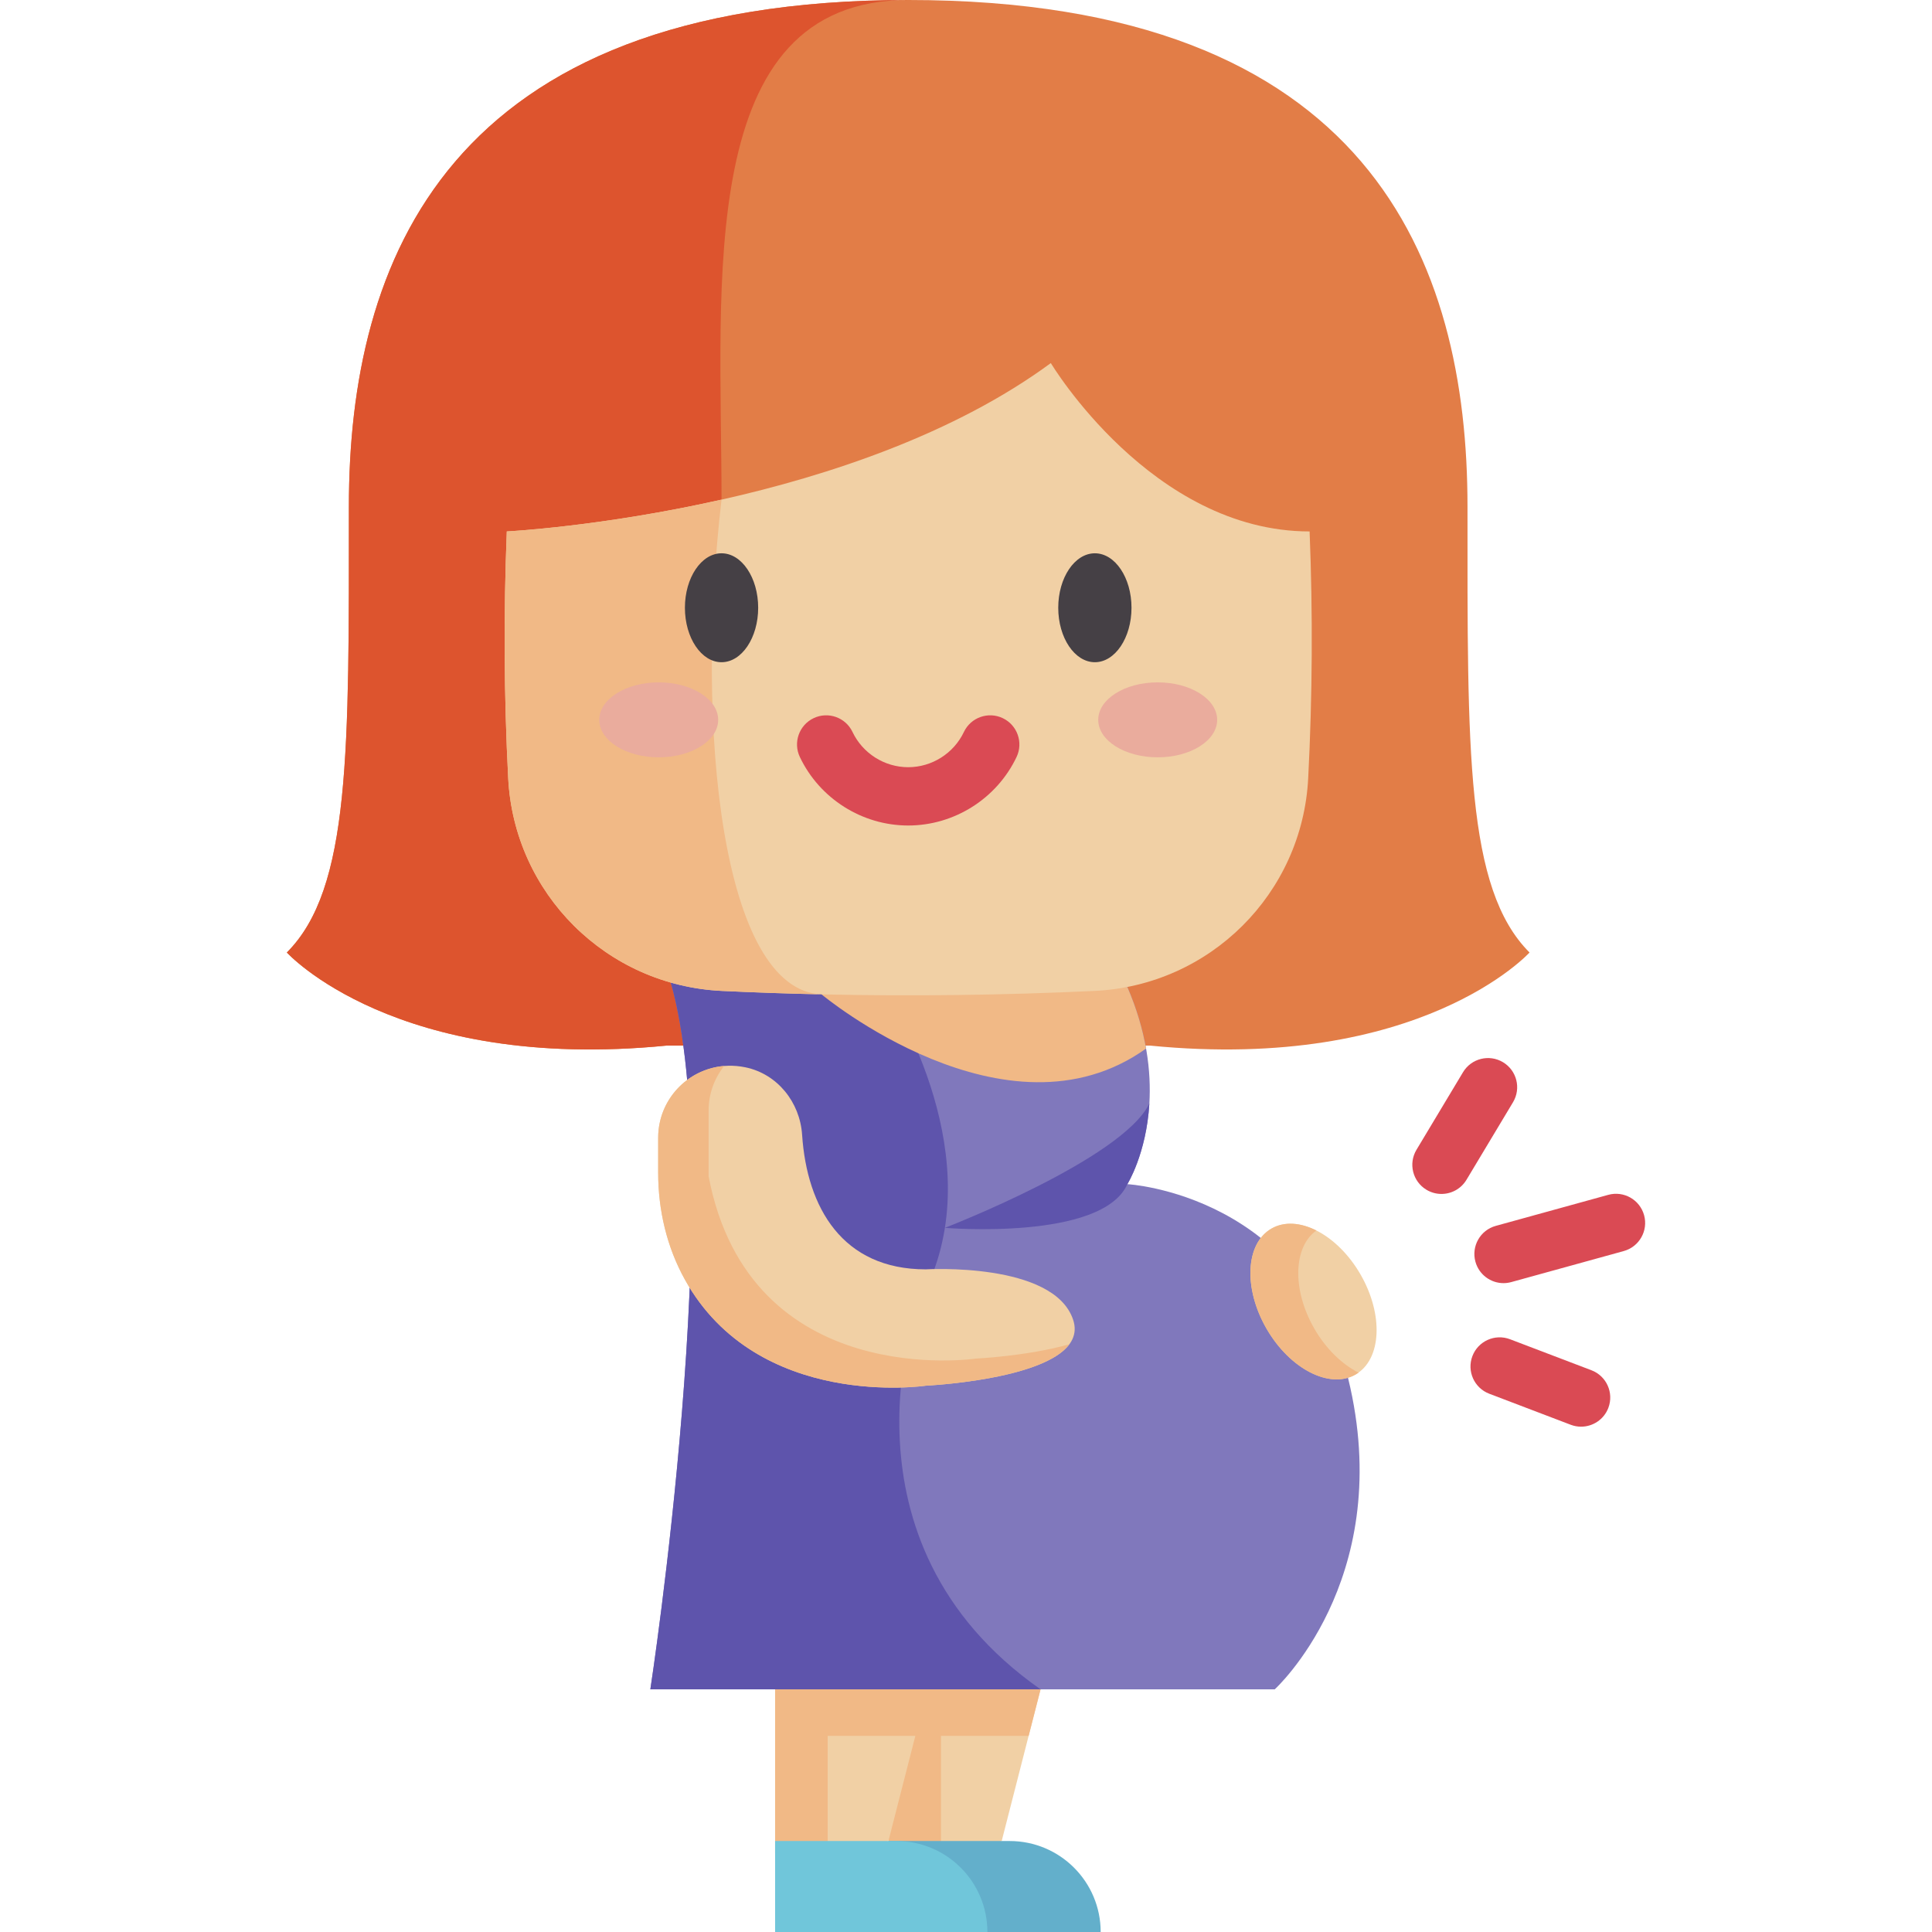 <svg id="Capa_1" enable-background="new 0 0 512 512" height="512" viewBox="0 0 512 512" width="512" xmlns="http://www.w3.org/2000/svg"><path d="m275.758 447.696-3.162 12.331-7.14 27.867-30.029 12.104.329-13.34.649-26.631.433-17.564.422-17.379z" fill="#f1d0a5"/><path d="m235.43 429.085h13.934v62.121h-13.934z" fill="#f1b986"/><path d="m291.69 512h-56.26v-24.108h32.152c13.314 0 24.108 10.794 24.108 24.108z" fill="#63afcb"/><path d="m245.739 447.696-3.163 12.331-6.82 26.631-.319 1.236-30.03 12.104.979-39.971.855-34.943 29.597 17.379z" fill="#f1d0a5"/><path d="m205.408 429.085h13.934v62.121h-13.934z" fill="#f1b986"/><path d="m261.667 512h-56.259v-24.108h32.152c13.314 0 24.107 10.794 24.107 24.108z" fill="#70c6da"/><path d="m405.345 252.425s-28.773 31.73-100.556 24.673h-128.206c-71.793 7.057-100.566-24.673-100.566-24.673 16.957-16.957 16.442-53.435 16.442-118.182s25.693-134.243 148.222-134.243 148.222 69.496 148.222 134.243-.514 101.226 16.442 118.182z" fill="#e27d47"/><path d="m191.212 132.409v144.689h-14.629c-71.793 7.057-100.566-24.673-100.566-24.673 16.957-16.957 16.442-53.435 16.442-118.182s25.693-134.243 148.222-134.243c-56.752 0-49.469 75.08-49.469 132.409z" fill="#dd542e"/><path d="m275.758 447.696-3.162 12.331h-66.21l.855-34.943 29.597 17.379.422-17.379z" fill="#f1b986"/><path d="m337.816 447.696h-165.467s20.552-133.882 5.419-187.297l56.258.536 64.737.618c5.161 11.971 6.336 22.489 5.831 30.895-.803 13.351-5.831 21.366-5.831 21.366s47.79 2.575 59.091 53.961c11.311 51.385-20.038 79.921-20.038 79.921z" fill="#8078bc"/><path d="m275.759 447.696h-103.41s20.552-133.882 5.419-187.297l56.258.536c5.419 8.54 29.401 49.912 9.241 84.743 0-.001-23.641 62.692 32.492 102.018z" fill="#5e54ac"/><path d="m303.716 277.882c-37.025 26.455-86.01-14.371-86.01-14.371l-1.319-2.74 82.373.783c2.504 5.81 4.07 11.27 4.956 16.328z" fill="#f1b986"/><path d="m346.687 206.222c-1.556 30.586-26.033 54.94-56.639 56.382-24.075 1.133-48.151 1.442-72.236.917-.031 0-.072 0-.103-.01-8.798-.185-17.596-.494-26.393-.907-30.596-1.442-55.074-25.796-56.639-56.382-1.123-21.799-1.236-43.587-.371-65.386h.01s25.147-1.277 56.897-8.427c28.217-6.346 61.646-17.338 87.267-36.19 0 0 26.723 44.617 68.579 44.617.874 21.799.751 43.587-.372 65.386z" fill="#f1d0a5"/><path d="m217.708 263.51c-8.798-.185-17.596-.494-26.393-.907-30.596-1.442-55.074-25.796-56.639-56.382-1.123-21.799-1.236-43.587-.371-65.386h.01s25.147-1.277 56.897-8.427v.01c-7.088 60.782.082 130 26.496 131.092z" fill="#f1b986"/><path d="m240.684 218.768c-12.21 0-23.482-7.129-28.718-18.161-1.829-3.855-.187-8.463 3.668-10.293s8.463-.188 10.293 3.668c2.691 5.67 8.483 9.334 14.757 9.334s12.066-3.664 14.758-9.334c1.83-3.855 6.441-5.496 10.293-3.667 3.855 1.83 5.497 6.438 3.667 10.293-5.237 11.032-16.509 18.16-28.718 18.16z" fill="#da4a54"/><path d="m191.217 146.628c-5.353 0-9.708 6.475-9.708 14.433 0 7.959 4.355 14.433 9.708 14.433s9.708-6.475 9.708-14.433c-.001-7.958-4.355-14.433-9.708-14.433z" fill="#454045"/><path d="m290.152 146.628c-5.352 0-9.707 6.475-9.707 14.433 0 7.959 4.355 14.433 9.707 14.433 5.353 0 9.708-6.475 9.708-14.433.001-7.958-4.355-14.433-9.708-14.433z" fill="#454045"/><ellipse cx="306.801" cy="190.766" fill="#eaac9d" rx="15.759" ry="9.935"/><ellipse cx="174.566" cy="190.766" fill="#eaac9d" rx="15.759" ry="9.935"/><path d="m284.392 349.752c-5.139-15.416-39.054-13.36-39.054-13.36-22.123 0-31.49-16.401-32.771-35.66-.576-8.656-6.568-16.151-15.067-17.891-12.232-2.504-23.075 6.788-23.075 18.668v9.296c0 9.889 2.292 19.706 7.103 28.346 19.339 34.726 63.81 28.073 63.81 28.073s44.192-2.056 39.054-17.472z" fill="#f1d0a5"/><path d="m283.393 356.242c-7.036 9.529-38.055 10.982-38.055 10.982s-44.474 6.646-63.814-28.075c-4.812-8.64-7.104-18.458-7.104-28.348v-9.293c0-10.034 7.726-18.214 17.492-19.017-2.586 3.245-4.121 7.355-4.121 11.827v17.42c10.941 57.268 70.907 48.295 70.907 48.295s13.486-.628 24.695-3.791z" fill="#f1b986"/><ellipse cx="348.101" cy="344.928" fill="#f1d0a5" rx="14.379" ry="22.32" transform="matrix(.866 -.5 .5 .866 -125.827 220.262)"/><path d="m360.033 363.769c-.247.175-.505.34-.773.494-6.882 3.966-17.451-1.473-23.612-12.146s-5.584-22.551 1.288-26.517c3.4-1.968 7.695-1.628 11.919.494-6.15 4.378-6.459 15.762-.536 26.022 3.122 5.41 7.387 9.469 11.714 11.653z" fill="#f1b986"/><g fill="#da4a54"><path d="m382 316.407c-1.353 0-2.723-.356-3.968-1.102-3.659-2.195-4.846-6.941-2.651-10.601l12.333-20.555c2.195-3.659 6.943-4.845 10.601-2.65 3.659 2.195 4.846 6.941 2.651 10.601l-12.333 20.555c-1.448 2.414-4.008 3.752-6.633 3.752z"/><path d="m398.447 340.046c-3.39 0-6.499-2.247-7.444-5.674-1.135-4.113 1.28-8.368 5.393-9.503l29.804-8.222c4.115-1.135 8.368 1.28 9.502 5.394 1.135 4.113-1.28 8.368-5.393 9.503l-29.804 8.222c-.687.189-1.378.28-2.058.28z"/><path d="m419.004 378.085c-.914 0-1.844-.163-2.749-.508l-21.583-8.222c-3.988-1.519-5.989-5.983-4.47-9.971s5.983-5.987 9.971-4.47l21.583 8.222c3.988 1.519 5.989 5.983 4.47 9.971-1.174 3.082-4.109 4.978-7.222 4.978z"/></g><path d="m304.593 292.448c-.803 13.351-5.831 21.366-5.831 21.366-6.727 15.082-48.357 11.579-48.357 11.579s46.997-18.141 54.177-32.935c.001 0 .001-.01.011-.01z" fill="#5e54ac"/></svg>